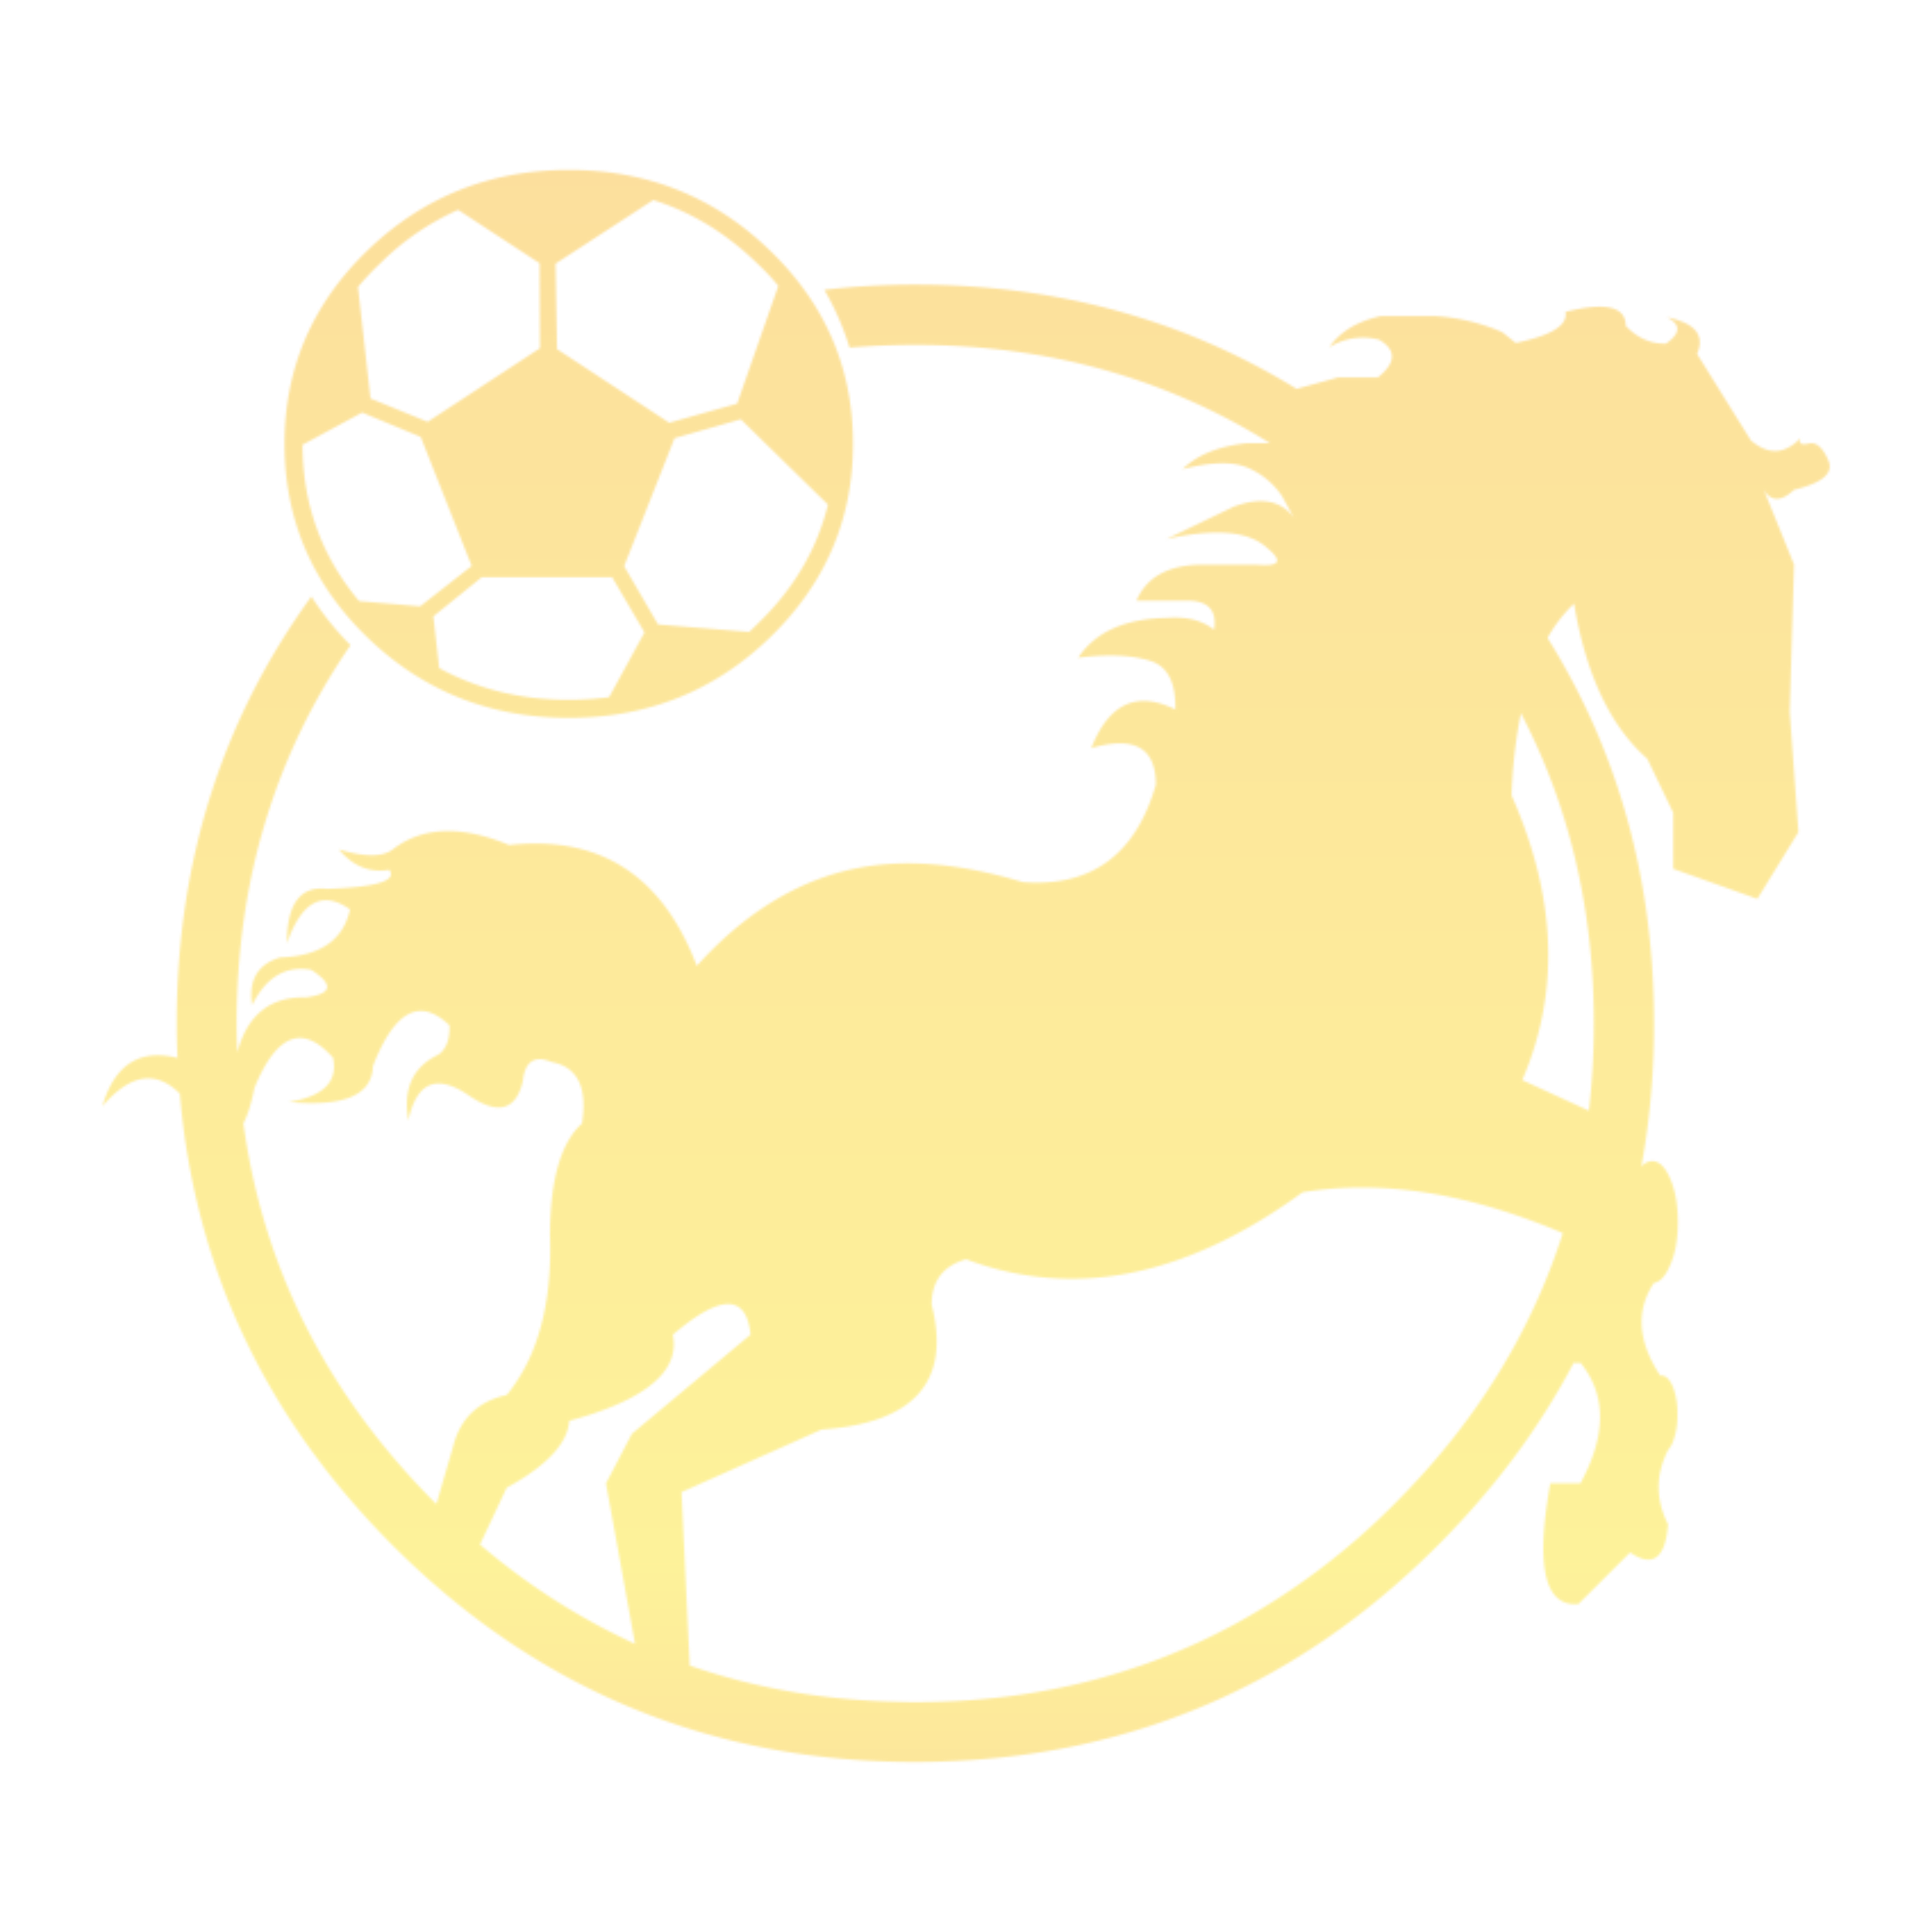 <svg xmlns="http://www.w3.org/2000/svg" width="25px" height="25px" viewBox="0 0 850 850"><defs><mask id="vgmask" x="0" y="0"><path d="M804.36,202.5q-3.75-8.59-8.6-7.35c-3.33.78-4.53,0-3.59-2.42q-10.36,10.86-21.89,1l-23.65-38q5.36-12.35-13.29-16.16,9.39,4.84-.37,11.61-10,.28-17.7-7.79,0-12.78-26.52-6.17,1.69,8.82-21.88,13.66l-6-4.77a88,88,0,0,0-29.6-7.05H607.6q-15.57,3.38-22.77,13.73a28.08,28.08,0,0,1,22-3.3q11.46,6.9-.66,16.6H588.65l-18.22,5Q496,125.23,402.68,125.23a345.23,345.23,0,0,0-40,2.28,121.73,121.73,0,0,1,11.09,25.41q14.25-1.17,28.94-1.18,86.9,0,156.07,43.26H548.32q-18.44,2.07-28,11.39,18.51-4.71,28.13-.81A34.24,34.24,0,0,1,564,218.21l5.21,9.48q-8.73-11.46-26.58-4.7l-29.38,14.17q32-7.2,44.14,3.82,10.8,8.82-4.33,7.49H527q-20.57.81-27,15.79h22.77q13.37.23,11.39,12.78-7.94-6.17-20.42-5.21-28,.44-39.37,17.55,19.54-2.49,31.8,1.4,11.31,3.6,10.95,21.37-25.35-12.56-37,17,28.43-8.29,28.42,16.08-13.29,46.2-58.39,42.9l-2.13-.59q-40-11.74-70.87-5.58-38.64,7.63-70.58,43-22.7-59.77-82.56-53.17-31.65-13.16-51.19,1.91-6.75,5.15-23.72,0,9.18,11.08,22.18,9,5.22,7.27-27.4,8.37Q126.23,389,126.23,415q9.69-27.68,27.76-14.9-4.34,20.26-30.7,21.15-14.83,4.41-12.34,20.93,9.18-18.51,26-15.5,15.06,9.84-2.35,12.12Q111,438.26,104.42,463q-.3-6.39-.3-12.71,0-93.57,50.09-166.43A129.67,129.67,0,0,1,137,262.43Q77.75,344,77.76,450.3q0,7.63.36,15.13h-.07q-25-6.17-33,21.3,18.21-21.37,34.08-5.58Q88.85,595.94,172.87,680q95.19,95.19,229.81,95.19,9.56,0,18.88-.52,72.93-3.68,133.89-36.57,41.28-22.33,77-58.1,37.25-37.23,59.94-80.5a5.8,5.8,0,0,0,2.93,0q17.26,21.3,0,53.11H682.07q-9.92,55,12.34,53.1L717.18,683q14.91,10.2,16.67-12.34-8.22-16.38,0-32.68a12,12,0,0,0,2.13-3.6A31.65,31.65,0,0,0,738,622.31,32.41,32.41,0,0,0,736,610.12q-2.13-4.92-5.07-4.92a1.35,1.35,0,0,0-.44.07q-14.91-22.54-2.86-40.83,4.18-.66,7.19-7.94,3.39-7.71,3.38-18.87t-3.38-19q-3.3-7.78-7.93-7.79a6.38,6.38,0,0,0-4.77,2.5,348.92,348.92,0,0,0,5.58-63.09q0-94.51-46.86-169.58a64.5,64.5,0,0,1,11.68-15.13q7.79,46.79,32.24,68.3l11.39,23.72v24.68l37,13.22,18.07-29.38-3.82-52.95,1.91-64.71L776,215.5q4.85,7.92,13.29,0,18.87-4.56,15.06-13m-116.86,340v.29q-21,65.88-73.73,118.62a305.28,305.28,0,0,1-70.22,53q-63.39,34.46-140.87,34.45-3.89,0-7.71-.15-48.56-1-91.51-15.93l-3.6-76.32,61.62-27.54q61.32-4.26,48.4-55,.08-15.64,15.2-19.9a131.39,131.39,0,0,0,42.38,8.52q51.35,1.61,105.62-38Q625.22,516,687.5,542.48M699,488.64,669.73,475.2q25-58.09-4.7-125.23a214.2,214.2,0,0,1,4.11-36.2q32.1,61.55,32.1,136.53a329.74,329.74,0,0,1-2.2,38.34m-535-19.46q14.17-36.8,33.71-18.07.36,9.11-4.78,12.85Q176,472,179.7,492.9q5.43-25.41,26.59-10.94Q225.39,495,230,475.79q1.4-13.29,12.78-8.52,17,3.23,13.29,27-13.95,12.56-14.1,49.2,1,28.21-6.83,48.92A77.33,77.33,0,0,1,223,613.72q-19,4.18-23.65,22.77L192,661.75l-.37-.36q-71.53-71.55-84.54-167.17,2.86-5.43,4.85-15.57,14.61-35.76,34.59-13.29,3.38,15.86-19.46,19.46,36.28,3.38,37-15.64m132,118q31.43-26.9,34.15,0L278,630.83l-11.38,21.82,12.78,70.58a293.19,293.19,0,0,1-68.23-43.7l11.75-25q26.44-14.47,27.54-29.46,7.5-2,13.74-4.26,36.06-13.07,31.8-33.63M338.71,280.5q36.57-35.34,36.58-85.2t-36.58-85.13q-36.57-35.4-88.43-35.4t-88.57,35.4Q125.2,145.44,125.2,195.3t36.51,85.2q36.64,35.33,88.57,35.32t88.43-35.32m3.75-154.76L324.31,177.6,294.42,186l-49.35-32.39-.66-37.6,43-28q25.2,7.94,45.54,27.69a101.14,101.14,0,0,1,9.48,10.06m-16.53,58.69L364.27,222q-7.2,29.74-31.29,52.81c-1.08,1.07-2.2,2.15-3.38,3.23l-40.1-3.31-14.91-25.63,22.18-56.33,29.16-8.3m-42.38,93.79L268,306.72a133.37,133.37,0,0,1-17.85,1.17q-31.42,0-56.92-13.95l-2.57-22.77L212,253.91H269.3l14.25,24.31M163,175.32l-5.51-49.06a124.63,124.63,0,0,1,10-10.58,114.34,114.34,0,0,1,34.08-23.35l35.84,23.5.15,37.38L188.15,185.6,163,175.32m21.88,91.44L158,264.48q-24.83-29.6-24.89-68.81l26.22-14.18,25.77,10.72L207.54,249Z" fill="white"></path></mask><linearGradient id="categorySelected" gradientUnits="userSpaceOnUse" x1="0%" y1="100%" x2="0%" y2="0%"><stop offset="0%" stop-color="#f9bc3c" stop-opacity="1"></stop><stop offset="19%" stop-color="#fde635" stop-opacity="1"></stop><stop offset="100" stop-color="#f9bc3c" stop-opacity="1"></stop></linearGradient><linearGradient id="categoryNotSelected" gradientUnits="userSpaceOnUse" x1="0%" y1="100%" x2="0%" y2="0%"><stop offset="0%" stop-color="#f9bc3c" stop-opacity="0.5"></stop><stop offset="19%" stop-color="#fde635" stop-opacity="0.5"></stop><stop offset="100" stop-color="#f9bc3c" stop-opacity="0.5"></stop></linearGradient></defs><rect x="0" y="0" width="850" height="850" mask="url('#vgmask')" fill="url('#categoryNotSelected')"></rect></svg>
